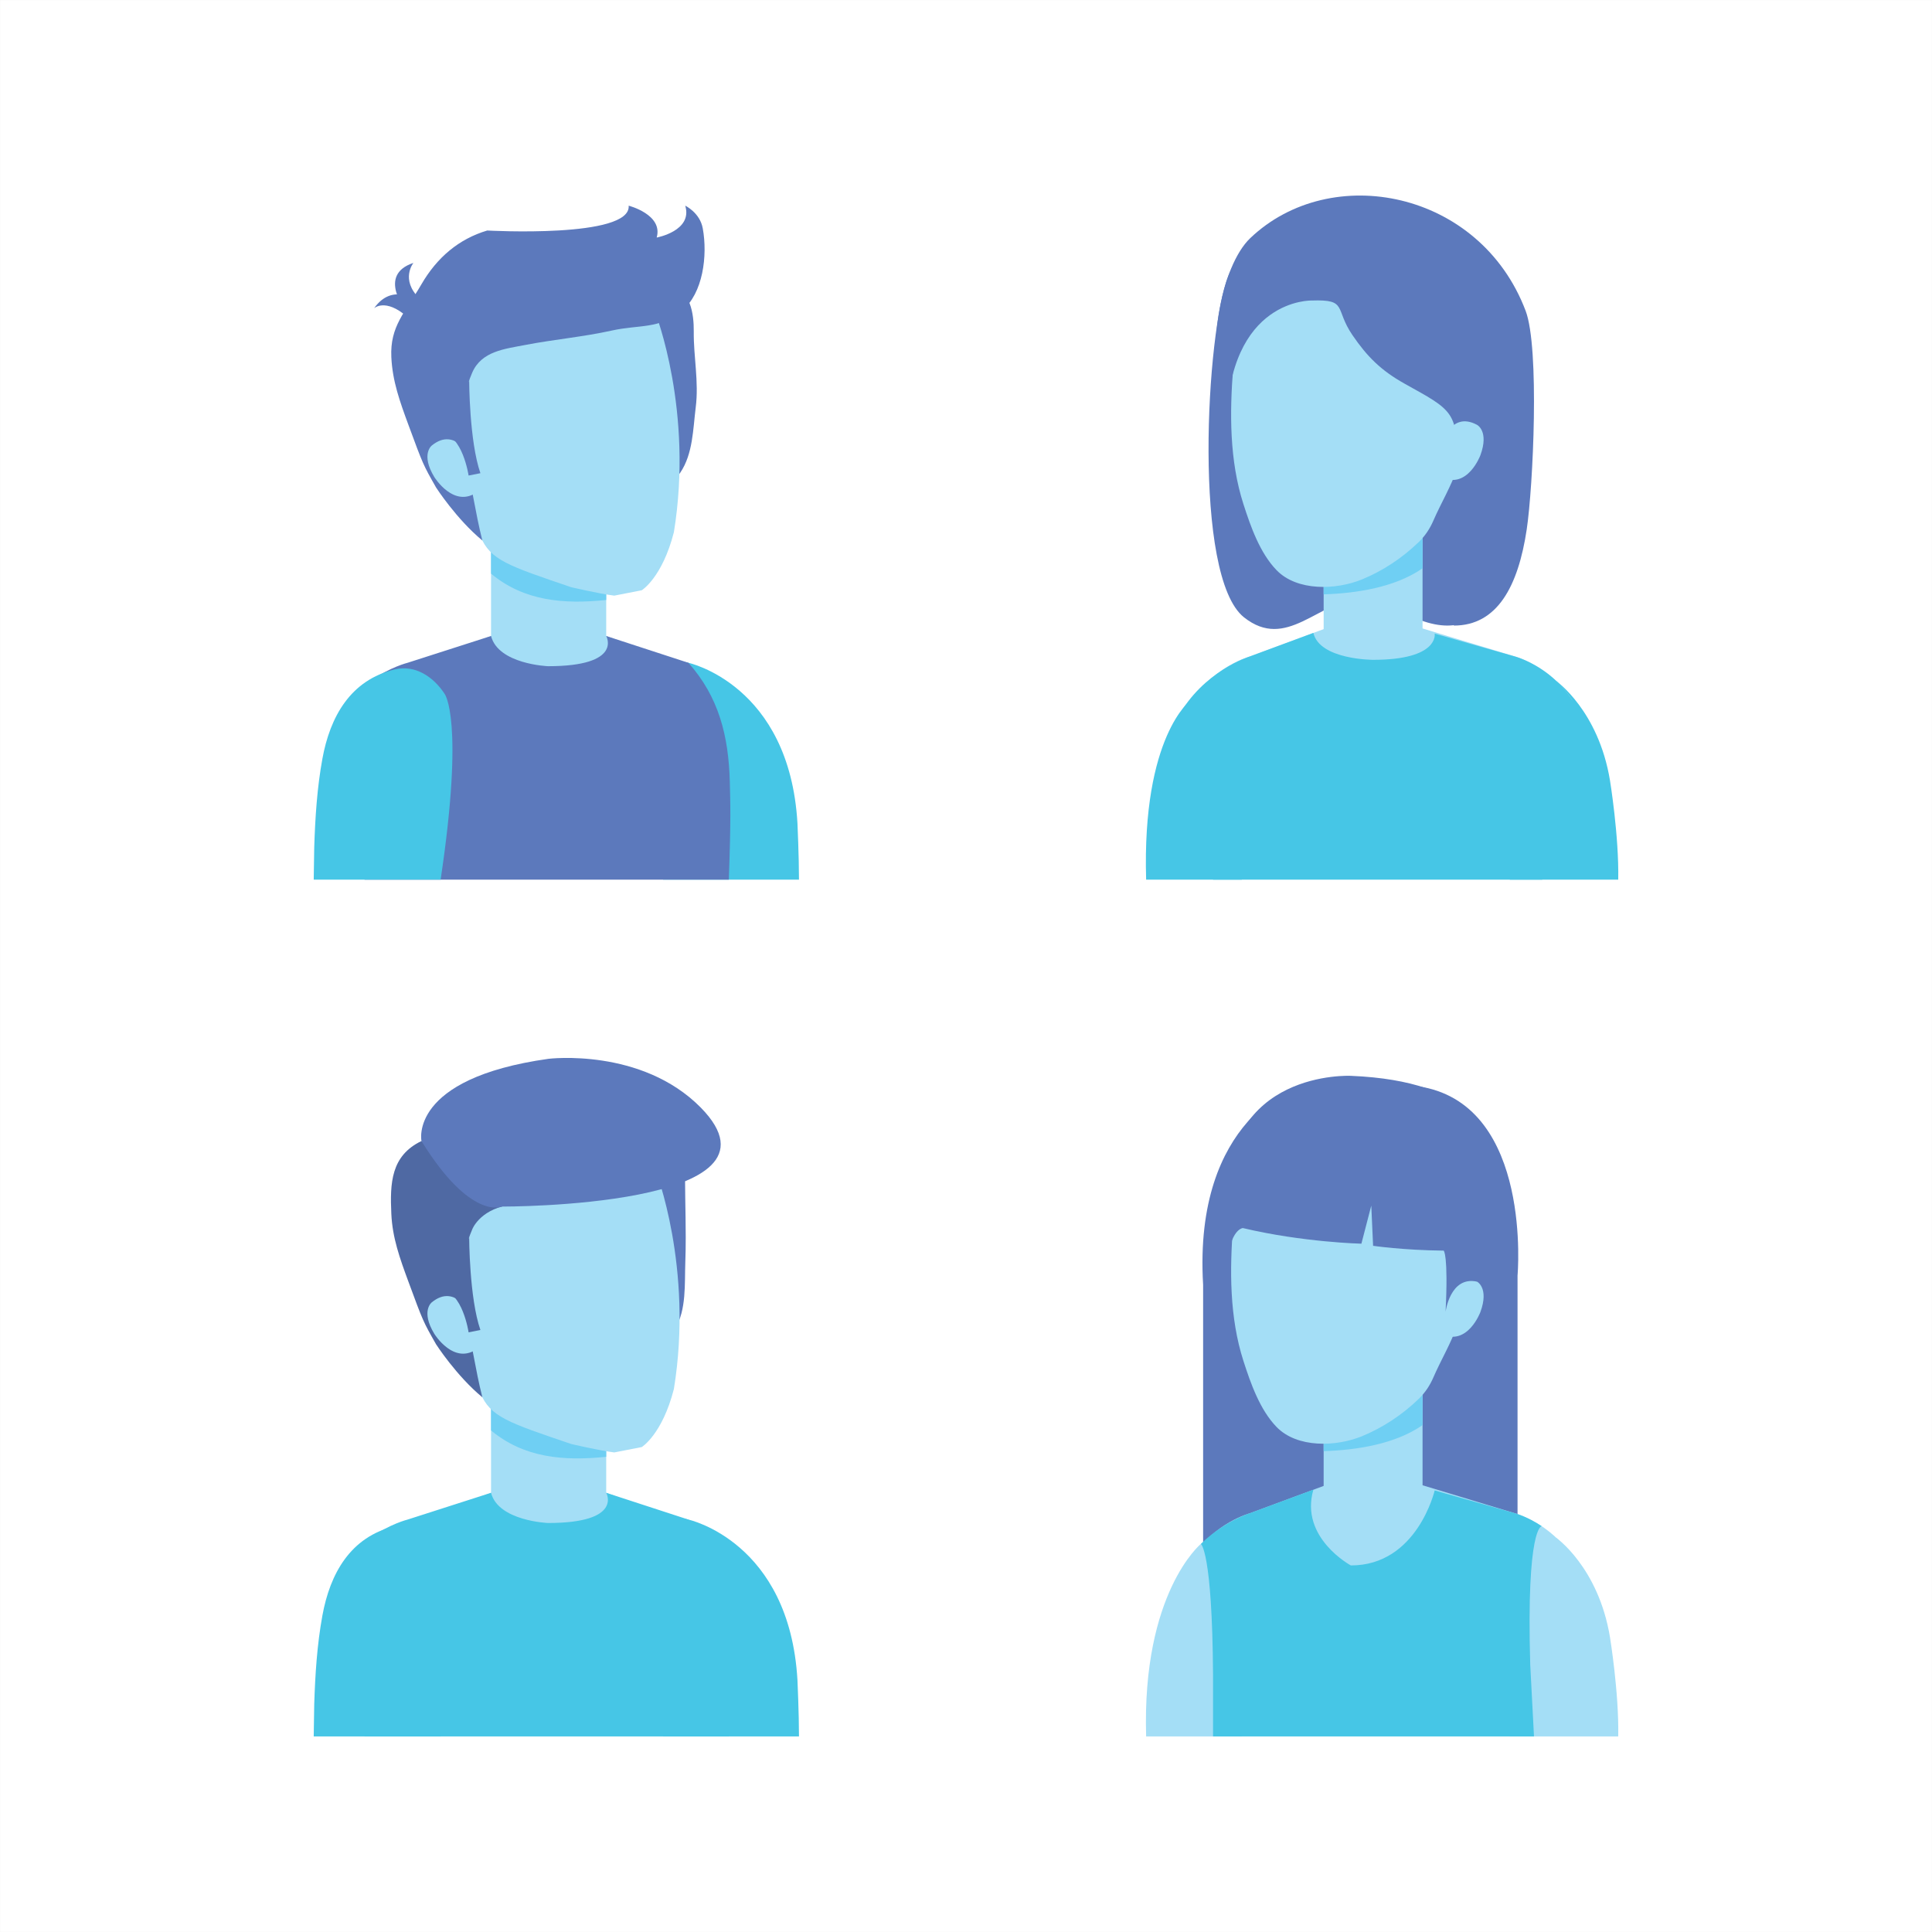 <?xml version="1.0" encoding="utf-8"?>
<!-- Generator: Adobe Illustrator 16.0.0, SVG Export Plug-In . SVG Version: 6.00 Build 0)  -->
<!DOCTYPE svg PUBLIC "-//W3C//DTD SVG 1.1//EN" "http://www.w3.org/Graphics/SVG/1.1/DTD/svg11.dtd">
<svg version="1.1" id="Capa_1" xmlns="http://www.w3.org/2000/svg" xmlns:xlink="http://www.w3.org/1999/xlink" x="0px" y="0px"
	 width="425.2px" height="425.2px" viewBox="0 0 425.2 425.2" enable-background="new 0 0 425.2 425.2" xml:space="preserve">
<rect x="0" y="0" width="425.2" height="425.2" fill="#333333" stroke="none"/>
<rect x="0.002" y="0.002" fill="#FFFFFF" width="425.196" height="425.196"/>
<g>
	<g>
		<path fill="#5C79BC" d="M82.337,67.829c0,0,2.478-2.274,7.2,1.841l2.195-3.414C91.732,66.256,86.429,62.062,82.337,67.829z"/>
		<path fill="#5C79BC" d="M90.986,57.861c0,0-2.931,3.64,1.29,7.788l-2.848,2.875C89.428,68.524,82.9,60.524,90.986,57.861z"/>
	</g>
	<path fill="#A4DEF6" d="M78.962,155.962c5.136-7.946,13.208-10.1,13.208-10.1l19.341-7.167h18.462l19.335,7.167
		c0,0,8.071,2.154,13.208,10.1H78.962z"/>
	<path fill="#46C6E6" d="M145.961,193.597h29.88c0-5.104-0.333-12.376-0.333-12.376c-1.756-30.555-24.024-35.359-24.024-35.359
		c-17.363-4.204-7.899,22.652-7.899,22.652C143.131,174.986,144.094,183.692,145.961,193.597z"/>
	<g>
		<rect x="108.069" y="120.56" fill="#A4DEF6" width="25.347" height="24.713"/>
	</g>
	<g>
		<path fill="#6FCFF3" d="M133.416,132.047V120.56h-25.347v5.689C115.299,132.267,124.008,133.03,133.416,132.047z"/>
	</g>
	<path fill="#5C79BC" d="M160.4,193.597c0.485-13.325,0.337-16.985,0.218-21.53c-0.265-10.125-2.429-18.681-9.103-26.197
		c-0.014-0.004-0.031-0.008-0.031-0.008l-18.07-5.892c0,0,3.8,6.65-12.807,6.65c0,0-10.941-0.426-12.538-6.65l-18.351,5.892
		c0,0-15.687,3.858-18.377,20.37l9.223,16.956l-0.329,10.409H160.4z"/>
	<g>
		<path fill="#5C79BC" d="M153.115,89.671c0.72-5.684-0.49-11.128-0.431-16.73c0.041-3.759-0.693-9.432-5.367-9.908
			c-6.477-0.662-8.475,10.522-8.857,15.368c-0.527,6.681,1.13,13.902,2.418,20.438c0.464,2.361,0.416,7.08,3.074,8.22
			c2.273,0.974,4.597-1.322,5.759-3.029C152.512,99.91,152.517,94.429,153.115,89.671z"/>
		<path fill="#A4DEF6" d="M148.312,117.121c-2.562,10.024-7.073,12.787-7.073,12.787l-6.052,1.181
			c-3.482-0.441-9.487-1.86-9.487-1.86c-13.823-4.699-17.828-5.968-19.971-11.222c-0.09-0.223-10.896-37.731-10.896-37.731
			c-1.768-19.306,18.44-23.323,21.491-23.827c3.018-0.696,22.259-6.043,27.943,12.49C144.266,68.938,152.662,90.413,148.312,117.121
			z"/>
		<path fill="#5C79BC" d="M154.666,50.258c1.095,5.994,0.07,14.29-4.574,18.117c-5.043,4.153-9.371,3.024-15.44,4.372
			c-6.31,1.401-12.766,1.957-19.106,3.184c-4.441,0.86-9.567,1.352-11.611,6.063c-2.701,6.225-3.234,14.349-1.414,20.416
			c1.513,5.053,1.977,9.967,3.639,16.546c-5.733-4.744-10.185-11.663-10.185-11.663c-2.857-5.027-2.857-5.027-6.081-13.772
			c-1.89-5.125-3.522-9.634-3.767-14.919c-0.314-6.816,2.992-9.788,6.631-16.047c3.418-5.885,8.218-9.958,14.475-11.824
			c0,0,31.723,1.782,31.127-5.464c0,0,7.618,1.945,6.169,7.012c0,0,7.971-1.456,6.28-7.012
			C150.808,45.267,154.032,46.785,154.666,50.258z"/>
		<path fill="#A4DEF6" d="M103.792,101.107c0,0-3.417-7.445-8.787-3.034c0,0-2.445,1.908,0.566,6.89c0,0,4.374,7.162,9.613,3.193
			L103.792,101.107z"/>
		<path fill="#5C79BC" d="M103.257,83.746c0,0,0.022,13.327,2.471,20.396l-2.597,0.515c0,0-1.366-9.14-6.071-9.248L103.257,83.746z"
			/>
	</g>
	<path fill="#46C6E6" d="M96.975,193.597c0,0-27.912,0-27.931,0c0.009,0,0.097-6.63,0.112-7.101
		c0.209-6.519,0.622-13.086,1.797-19.512c1.679-9.185,6.139-17.329,15.956-19.663c4.493-1.068,8.488,1.651,10.921,5.349
		C97.831,152.669,102.275,158.149,96.975,193.597z"/>
</g>
<g>
	<path fill="#5C79BC" d="M312.719,136.531c-4.603-1.67-7.504-5.517-12.967-5.036c-9.719,0.858-16.614,11.782-25.967,4.371
		c-11.32-8.976-8.347-62.967-3.439-75.196c4.162-10.372,11.835-0.232,22.785-3.717c12.721-4.048,23.688,5.99,30.266,16.413
		c6.846,10.854,10.371,24.673,9.36,37.406C331.824,122.535,329.698,142.696,312.719,136.531z"/>
	<g>
		<path fill="#46C6E6" d="M356.145,193.597H332.29l-4.265-17.223c0,0-3.467-26.143,14.46-26.508c0,0,9.304,6.523,11.84,21.866
			C354.325,171.732,356.332,183.995,356.145,193.597z"/>
	</g>
	<g>
		<path fill="#46C6E6" d="M273.295,193.597l3.218-12.992c0,0,3.468-26.142-14.46-26.507c0,0-10.75,7.831-9.809,39.5H273.295"/>
	</g>
	<g>
		<rect x="291.313" y="112.071" fill="#A4DEF6" width="21.765" height="31.862"/>
	</g>
	<g>
		<path fill="#6FCFF3" d="M313.077,125.075v-13.004h-21.765v18.732C298.493,130.584,307.011,129.285,313.077,125.075z"/>
	</g>
	<path fill="#A4DEF6" d="M262.465,154.096c4.884-7.555,12.559-9.605,12.559-9.605l18.395-6.813h17.555l22.49,6.813
		c0,0,7.678,2.05,12.561,9.605H262.465z"/>
	<path fill="#46C6E6" d="M266.97,193.597h72.466l-0.463-13.614l10.656-16.124c-2.368-15.699-16.166-19.368-16.166-19.368
		l-17.712-5.042c0,0,1.056,5.766-13.557,5.766c0,0-11.74,0-13.144-5.922l-14.027,5.197c0,0-10.277,3.142-15.891,13.531l7.837,21.961
		V193.597z"/>
	<path fill="#A4DEF6" d="M315.448,114.609c-0.745,1.721-1.78,3.314-3.231,4.713c-3.607,3.478-7.838,6.296-12.477,8.201
		c-5.691,2.335-14.283,2.634-18.806-2.055c-3.665-3.8-5.676-9.555-7.267-14.489c-3.094-9.596-3.055-20.08-2.268-30.044
		c0.18-2.272,0.409-4.548,0.788-6.797c3.541-21.735,22.137-21.687,22.137-21.687c14.043-0.611,26.86,6.024,29.019,20.823
		c0.829,5.667-0.264,11.753-0.549,17.42c-0.209,4.164-0.72,8.32-2.053,12.291C319.385,107.04,317.141,110.697,315.448,114.609z"/>
	<path fill="#5C79BC" d="M269.896,93.749c-5.249-16.251-1.015-35.359,5.259-41.337c17.769-16.951,50.586-10.5,60.613,16
		c3.097,8.184,1.644,38.705,0.239,48.086c-1.879,12.568-6.501,21.18-16.045,21.18c0.255-10.364-0.54-21.845,0.378-34.516
		c0.913-12.571-0.76-12.88-11.221-18.729c-5.205-2.913-8.228-5.947-11.46-10.669c-4-5.846-0.991-7.892-8.909-7.626
		C288.751,66.138,270.347,65.51,269.896,93.749z"/>
	<path fill="#A4DEF6" d="M317.263,98.038c0,0,1.856-7.734,7.805-4.538c0,0,2.685,1.359,0.75,6.669c0,0-2.822,7.64-8.561,4.846
		L317.263,98.038z"/>
</g>
<g>
	<path fill="#A4DEF6" d="M78.962,344.528c5.136-7.946,13.208-10.101,13.208-10.101l19.341-7.167h18.462l19.335,7.167
		c0,0,8.071,2.154,13.208,10.101H78.962z"/>
	<path fill="#46C6E6" d="M145.961,382.163h29.88c0-5.104-0.333-12.376-0.333-12.376c-1.756-30.556-24.024-35.359-24.024-35.359
		c-17.363-4.204-7.899,22.652-7.899,22.652C143.131,363.552,144.094,372.258,145.961,382.163z"/>
	<g>
		<rect x="108.069" y="309.127" fill="#A4DEF6" width="25.347" height="24.713"/>
	</g>
	<g>
		<path fill="#6FCFF3" d="M133.416,320.613v-11.486h-25.347v5.688C115.299,320.833,124.008,321.597,133.416,320.613z"/>
	</g>
	<path fill="#46C6E6" d="M160.4,382.163c0.485-13.325,0.337-16.985,0.218-21.53c-0.265-10.124-2.429-18.681-9.103-26.196
		c-0.014-0.005-0.031-0.009-0.031-0.009l-18.07-5.892c0,0,3.8,6.65-12.807,6.65c0,0-10.941-0.426-12.538-6.65l-18.351,5.892
		c0,0-15.687,3.858-18.377,20.37l9.223,16.956l-0.329,10.409H160.4z"/>
	<g>
		<path fill="#5C79BC" d="M150.917,272.313c0-5.874-0.25-11.735-0.111-17.603c0.089-3.75,0.435-2.784-3.909-3.194
			c-6.02-0.572-8.032,10.609-8.454,15.448c-0.582,6.67,0.862,13.849,1.972,20.35c0.399,2.349,0.291,7.055,2.75,8.156
			c2.103,0.94,4.297-1.381,5.402-3.099c2.538-3.953,2.09-9.997,2.257-14.483C150.892,276.028,150.917,274.17,150.917,272.313z"/>
		<path fill="#A4DEF6" d="M148.312,305.688c-2.562,10.023-7.073,12.786-7.073,12.786l-6.052,1.181
			c-3.482-0.441-9.487-1.86-9.487-1.86c-13.823-4.699-17.828-5.967-19.971-11.221c-0.09-0.224-10.896-37.731-10.896-37.731
			c-1.768-19.306,18.44-23.323,21.491-23.827c3.018-0.696,22.259-6.043,27.943,12.49
			C144.266,257.505,152.662,278.979,148.312,305.688z"/>
		<path fill="#4F69A3" d="M92.757,251.121c-6.716,3.236-6.945,9.23-6.631,16.047c0.244,5.285,1.877,9.793,3.767,14.919
			c3.224,8.744,3.224,8.744,6.081,13.772c0,0,4.451,6.918,10.185,11.662c-1.662-6.578-2.126-11.493-3.639-16.546
			c-1.82-6.066-1.287-14.19,1.414-20.415c0,0,1.53-4.146,7.813-5.329c6.283-1.183,0,0,0,0L92.757,251.121"/>
		<path fill="#A4DEF6" d="M103.792,289.673c0,0-3.417-7.444-8.787-3.033c0,0-2.445,1.907,0.566,6.89c0,0,4.374,7.161,9.613,3.193
			L103.792,289.673z"/>
		<path fill="#4F69A3" d="M103.257,272.313c0,0,0.022,13.327,2.471,20.396l-2.597,0.515c0,0-1.366-9.14-6.071-9.248L103.257,272.313
			z"/>
		<path fill="#5C79BC" d="M154.239,243.771c21.602,22-43.768,21.776-43.768,21.776s-6.857,3.171-17.714-14.427
			c0,0-2.928-13.764,27.982-18.098C120.74,233.023,141.172,230.519,154.239,243.771z"/>
	</g>
	<path fill="#46C6E6" d="M96.975,382.163c0,0-27.912,0-27.931,0c0.009,0,0.097-6.631,0.112-7.101
		c0.209-6.52,0.622-13.086,1.797-19.512c1.679-9.186,6.139-17.33,15.956-19.664c4.493-1.068,8.488,1.651,10.921,5.349
		C97.831,341.235,102.275,346.715,96.975,382.163z"/>
</g>
<g>
	<path fill="#5C79BC" d="M285.909,238.834c0,0-23.323,7.011-21.124,43.935v79.575h26.527L285.909,238.834z"/>
	<path fill="#5C79BC" d="M283.258,262.695v114.319h50.727v-96.3c0,0,3.332-36.943-20.907-41.48
		C313.077,239.234,283.258,233.833,283.258,262.695z"/>
	<rect x="281.984" y="335.895" fill="#A4DEF6" width="35.272" height="17.463"/>
	<path fill="#A4DEF6" d="M356.145,382.163H332.29l-4.265-17.223c0,0-3.467-26.143,14.46-26.508c0,0,9.304,6.523,11.84,21.865
		C354.325,360.298,356.332,372.562,356.145,382.163z"/>
	<path fill="#A4DEF6" d="M273.295,382.163l3.218-12.992c0,0,5.702-29.015-12.226-29.38c0,0-12.984,10.703-12.043,42.372H273.295"/>
	<rect x="291.313" y="300.637" fill="#A4DEF6" width="21.765" height="31.862"/>
	<path fill="#6FCFF3" d="M313.077,313.642v-13.005h-21.765v18.732C298.493,319.15,307.011,317.852,313.077,313.642z"/>
	<path fill="#A4DEF6" d="M262.465,342.662c4.884-7.556,12.559-9.605,12.559-9.605l18.395-6.813h17.555l22.49,6.813
		c0,0,7.678,2.05,12.561,9.605H262.465z"/>
	<path fill="#46C6E6" d="M266.97,368.549v13.614h70.636l-0.829-15.81c-0.876-30.459,2.528-30.468,2.528-30.468
		c-3.184-2.121-5.842-2.829-5.842-2.829l-17.712-5.041c0,0-3.839,16.513-18.451,16.513c0,0-11.315-6.096-8.249-16.668l-14.027,5.196
		c0,0-5.561,1.7-10.736,6.734C264.287,339.791,266.789,341.324,266.97,368.549z"/>
	<path fill="#A4DEF6" d="M315.448,303.176c-0.745,1.721-1.78,3.314-3.231,4.713c-3.607,3.478-7.838,6.297-12.477,8.201
		c-5.691,2.335-14.283,2.634-18.806-2.055c-3.665-3.8-5.676-9.555-7.267-14.489c-3.094-9.597-3.055-20.08-2.268-30.044
		c0.18-2.273,0.409-4.549,0.788-6.798c3.541-21.735,22.137-21.687,22.137-21.687c14.043-0.611,26.86,6.023,29.019,20.823
		c0.829,5.667-0.264,11.753-0.549,17.42c-0.209,4.165-0.72,8.32-2.053,12.291C319.385,295.606,317.141,299.264,315.448,303.176z"/>
	<path fill="#A4DEF6" d="M317.263,286.604c0,0,1.856-7.733,7.805-4.538c0,0,2.685,1.359,0.75,6.669c0,0-2.822,7.641-8.561,4.847
		L317.263,286.604z"/>
	<path fill="#5C79BC" d="M269.984,265.19c-1-29.833,27.315-28.417,27.315-28.417c27.833,1.143,29.218,13.75,29.218,13.75
		c3.368,16-1.45,31.543-1.45,31.543c-5.917-1.291-6.917,6.624-6.917,6.624c0.62-12.683-0.42-13.447-0.42-13.447
		c-9.031-0.095-15.535-1.063-15.535-1.063l-0.399-8.844l-2.176,8.379c0,0-12.8-0.285-26.095-3.441c0,0-3.541,0.25-3.541,11.02
		V265.19z"/>
</g>
</svg>
